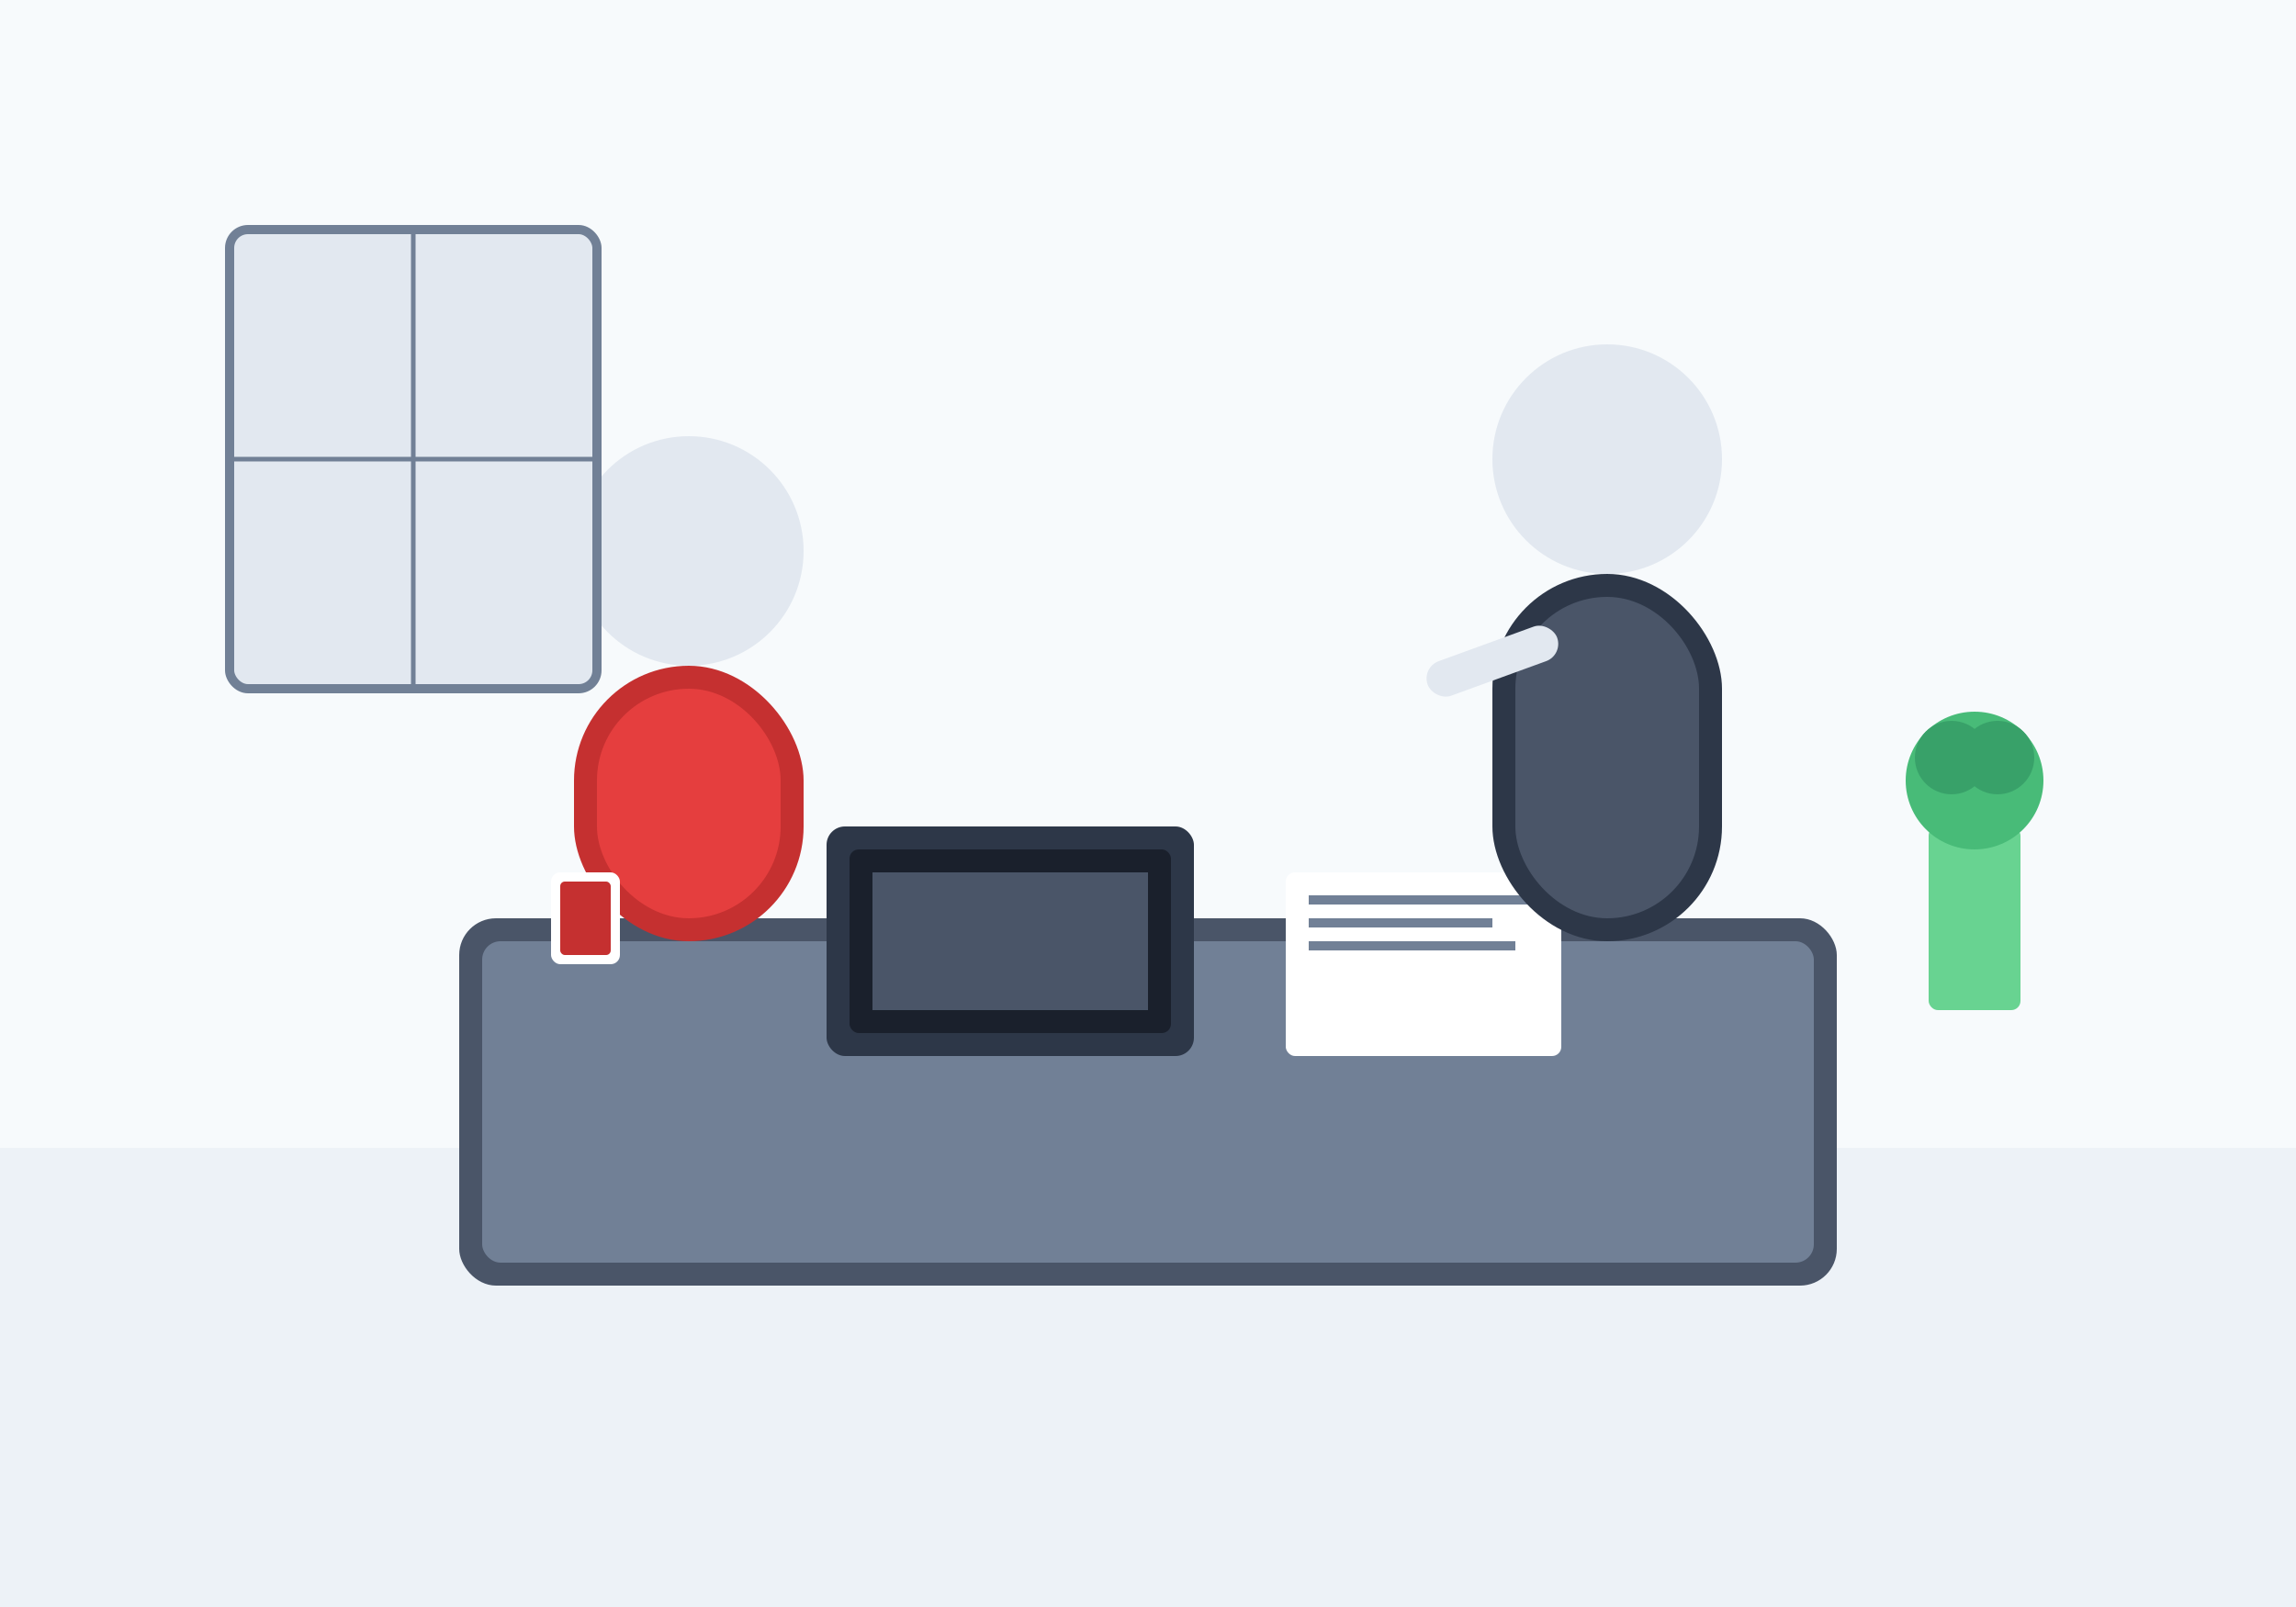 <svg width="500" height="350" viewBox="0 0 500 350" fill="none" xmlns="http://www.w3.org/2000/svg">
  <!-- Background -->
  <rect width="500" height="350" fill="#F7FAFC"/>
  
  <!-- Office setting -->
  <rect x="0" y="250" width="500" height="100" fill="#EDF2F7"/>
  
  <!-- Desk -->
  <rect x="100" y="200" width="300" height="80" rx="8" fill="#4A5568"/>
  <rect x="105" y="205" width="290" height="70" rx="4" fill="#718096"/>
  
  <!-- Laptop -->
  <rect x="180" y="180" width="80" height="50" rx="4" fill="#2D3748"/>
  <rect x="185" y="185" width="70" height="40" rx="2" fill="#1A202C"/>
  <rect x="190" y="190" width="60" height="30" fill="#4A5568"/>
  
  <!-- Documents -->
  <rect x="280" y="190" width="60" height="40" rx="2" fill="white"/>
  <rect x="285" y="195" width="50" height="2" fill="#718096"/>
  <rect x="285" y="200" width="40" height="2" fill="#718096"/>
  <rect x="285" y="205" width="45" height="2" fill="#718096"/>
  
  <!-- Person 1 (sitting) -->
  <circle cx="150" cy="120" r="25" fill="#E2E8F0"/>
  <rect x="125" y="145" width="50" height="60" rx="25" fill="#C53030"/>
  <rect x="130" y="150" width="40" height="50" rx="20" fill="#E53E3E"/>
  
  <!-- Person 2 (standing) -->
  <circle cx="350" cy="100" r="25" fill="#E2E8F0"/>
  <rect x="325" y="125" width="50" height="80" rx="25" fill="#2D3748"/>
  <rect x="330" y="130" width="40" height="70" rx="20" fill="#4A5568"/>
  
  <!-- Arms for person 2 (pointing gesture) -->
  <rect x="310" y="140" width="30" height="8" rx="4" fill="#E2E8F0" transform="rotate(-20 325 144)"/>
  
  <!-- Coffee cups -->
  <rect x="120" y="190" width="15" height="20" rx="2" fill="white"/>
  <rect x="122" y="192" width="11" height="16" rx="1" fill="#C53030"/>
  
  <!-- Window -->
  <rect x="50" y="50" width="80" height="100" rx="4" fill="#E2E8F0" stroke="#718096" stroke-width="2"/>
  <line x1="90" y1="50" x2="90" y2="150" stroke="#718096" stroke-width="1"/>
  <line x1="50" y1="100" x2="130" y2="100" stroke="#718096" stroke-width="1"/>
  
  <!-- Plant -->
  <rect x="420" y="180" width="20" height="40" rx="2" fill="#68D391"/>
  <circle cx="430" cy="170" r="15" fill="#48BB78"/>
  <circle cx="425" cy="165" r="8" fill="#38A169"/>
  <circle cx="435" cy="165" r="8" fill="#38A169"/>
</svg>